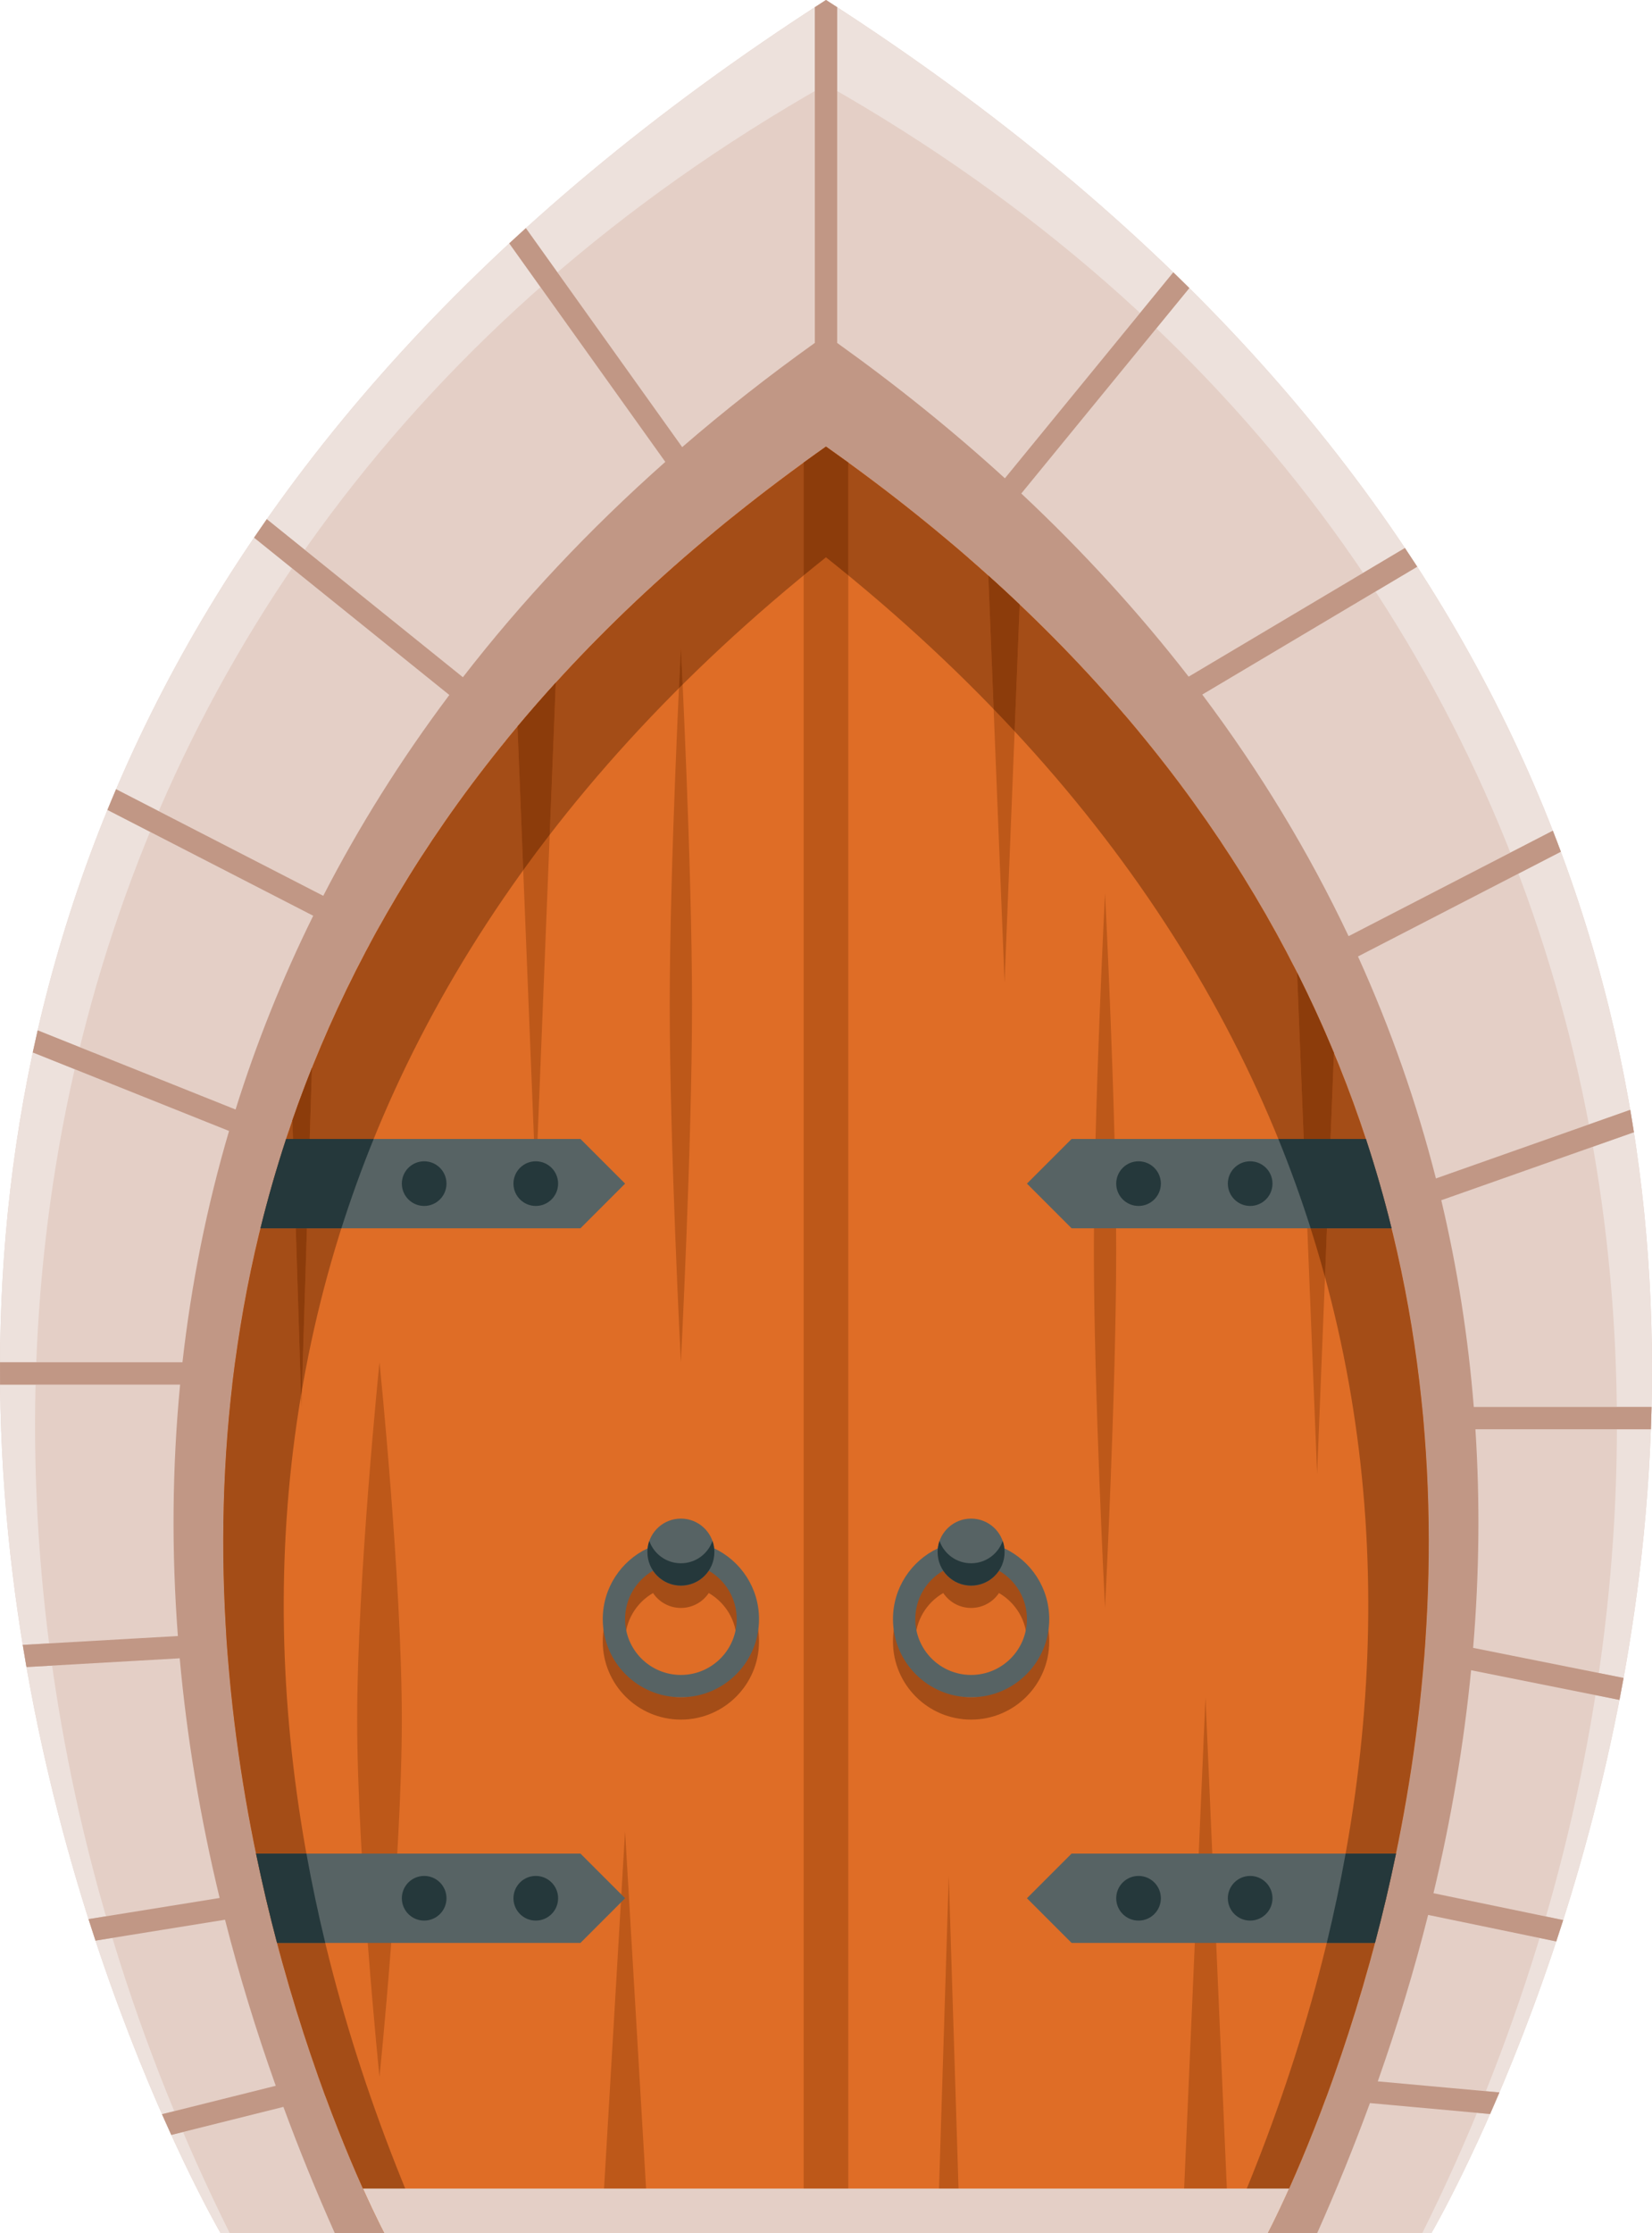 <svg width="74" height="100" viewBox="0 0 74 100" fill="none" xmlns="http://www.w3.org/2000/svg">
<path d="M37 0C99.265 40 64.115 100 64.115 100H9.885C9.885 100 -25.265 40 37 0Z" fill="#E4CFC6"/>
<path fill-rule="evenodd" clip-rule="evenodd" d="M64.115 100C64.115 100 99.265 40 37 0C-25.265 40 9.885 100 9.885 100H64.115ZM63.707 100C80.322 66.621 74.143 24.833 37 3.79C-0.143 24.833 -6.323 66.621 10.293 100H63.707Z" fill="#EDE1DC"/>
<path fill-rule="evenodd" clip-rule="evenodd" d="M11.951 23.249C11.759 23.524 11.569 23.799 11.382 24.074L13.081 25.443C13.268 25.167 13.458 24.892 13.651 24.618L11.951 23.249ZM22.813 10.898L24.211 12.856C24.462 12.635 24.714 12.415 24.969 12.197L23.555 10.217C23.305 10.444 23.058 10.671 22.813 10.898ZM36.5 0.323V4.075C36.666 3.98 36.833 3.884 37 3.79C37.167 3.884 37.334 3.98 37.5 4.075V0.323C37.334 0.215 37.167 0.108 37 0C36.833 0.108 36.666 0.215 36.5 0.323ZM52.557 12.196L51.069 14.014C51.315 14.242 51.558 14.471 51.799 14.701L53.274 12.899C53.038 12.664 52.799 12.43 52.557 12.196ZM62.932 24.54L61.061 25.652C61.248 25.929 61.432 26.207 61.615 26.487L63.483 25.376C63.302 25.097 63.118 24.818 62.932 24.54ZM69.558 37.198L67.655 38.18C67.779 38.492 67.899 38.804 68.018 39.118L69.917 38.138C69.8 37.825 69.681 37.511 69.558 37.198ZM73.026 49.696L71.173 50.35C71.236 50.681 71.297 51.014 71.355 51.346L73.19 50.699C73.138 50.365 73.083 50.031 73.026 49.696ZM73.98 63H72.424C72.428 63.333 72.43 63.666 72.429 64H73.95C73.963 63.668 73.973 63.335 73.98 63ZM72.727 75.135L71.618 74.914C71.57 75.244 71.52 75.574 71.468 75.903L72.542 76.118C72.605 75.793 72.667 75.465 72.727 75.135ZM70.021 85.977L69.25 85.817C69.157 86.138 69.062 86.459 68.965 86.779L69.71 86.933C69.814 86.619 69.918 86.3 70.021 85.977ZM67.165 93.695L66.557 93.639C66.428 93.963 66.296 94.286 66.163 94.608L66.747 94.661C66.883 94.351 67.023 94.029 67.165 93.695ZM6.721 37.247C6.848 36.938 6.978 36.63 7.111 36.323L5.2 35.341C5.068 35.649 4.94 35.958 4.814 36.266L6.721 37.247ZM1.688 46.137C1.612 46.467 1.539 46.797 1.469 47.126L3.345 47.877C3.42 47.548 3.498 47.22 3.578 46.893L1.688 46.137ZM1.593 62C1.601 61.666 1.612 61.333 1.625 61H0.001C0 61.084 9.37946e-05 61.167 2.47168e-05 61.251C-1.75969e-05 61.302 -5.54865e-06 61.353 6.06072e-05 61.404C0 61.603 0.001 61.802 0.003 62H1.593ZM1.019 73.655C1.073 73.988 1.129 74.319 1.186 74.647L2.334 74.582C2.287 74.251 2.242 73.919 2.2 73.588L1.019 73.655ZM5.034 86.775C4.936 86.453 4.841 86.131 4.747 85.808L3.966 85.934C4.069 86.26 4.173 86.581 4.278 86.897L5.034 86.775ZM7.257 94.67C7.399 94.993 7.538 95.302 7.673 95.597L8.198 95.466C8.066 95.156 7.935 94.844 7.806 94.533L7.257 94.67Z" fill="#DABAAD"/>
<path fill-rule="evenodd" clip-rule="evenodd" d="M11.951 23.249C11.759 23.524 11.569 23.799 11.382 24.074L20.128 31.12C17.959 34.008 16.077 37.012 14.48 40.113L5.2 35.341C5.068 35.649 4.94 35.958 4.814 36.266L14.03 41.006C12.638 43.823 11.479 46.719 10.552 49.682L1.688 46.137C1.612 46.467 1.539 46.797 1.469 47.126L10.26 50.642C9.267 54.016 8.571 57.474 8.173 61H0.001C-0.001 61.334 0 61.668 0.003 62H8.068C7.712 65.688 7.679 69.447 7.968 73.258L1.019 73.655C1.073 73.988 1.129 74.319 1.186 74.647L8.05 74.255C8.37 77.794 8.966 81.377 9.838 84.987L3.966 85.934C4.069 86.26 4.173 86.581 4.278 86.897L10.08 85.961C10.709 88.429 11.466 90.909 12.352 93.397L7.257 94.67C7.399 94.993 7.538 95.302 7.673 95.597L12.695 94.342C13.389 96.225 14.157 98.112 14.999 100L17.212 100C17.212 100 16.004 97.739 14.576 93.871L16.121 93.485L15.879 92.515L14.235 92.926C13.505 90.861 12.739 88.406 12.063 85.641L16.08 84.994L16.652 84.901L16.477 84.348L12.976 73.348L12.859 72.979L12.472 73.001L10.128 73.135C9.906 69.603 9.952 65.861 10.403 62H13H13.406L13.489 61.603L15.489 52.103L15.576 51.692L15.186 51.536L12.936 50.636C13.869 47.864 15.058 45.076 16.547 42.3L18.771 43.445L19.184 43.657L19.427 43.261L24.927 34.261L25.156 33.886L24.814 33.611L23.299 32.391C25.771 29.455 28.66 26.577 32.024 23.794L33.093 25.291L33.907 24.709L32.8 23.16C33.977 22.213 35.209 21.277 36.5 20.354V23V23.244L36.693 23.395L41.193 26.895L41.578 27.194L41.887 26.817L43.382 24.989C46.011 27.276 48.331 29.622 50.373 32.008L47.745 33.57L47.248 33.865L47.611 34.315L56.111 44.815L56.367 45.131L56.729 44.944L58.372 44.097C59.926 47.27 61.102 50.452 61.967 53.599L59.334 54.529L58.934 54.67L59.008 55.087L60.508 63.587L60.581 64H61H63.793C64.059 67.236 64.052 70.374 63.854 73.361L59.598 72.51L59.077 72.405L59.005 72.932L57.505 83.932L57.441 84.395L57.899 84.49L62.008 85.34C61.303 88.269 60.496 90.861 59.729 93.019L54.045 92.502L53.955 93.498L59.377 93.991C57.968 97.785 56.785 100 56.785 100H58.999C59.866 98.055 60.654 96.111 61.365 94.172L66.747 94.661C66.883 94.351 67.023 94.029 67.165 93.695L61.716 93.199C62.597 90.706 63.349 88.22 63.972 85.746L69.71 86.933C69.814 86.619 69.918 86.3 70.021 85.977L64.211 84.774C65.012 81.418 65.574 78.085 65.897 74.789L72.542 76.118C72.605 75.793 72.667 75.465 72.727 75.135L65.988 73.788C66.264 70.483 66.298 67.216 66.09 64H73.95C73.963 63.668 73.973 63.335 73.98 63H66.017C65.765 59.861 65.279 56.771 64.561 53.744L73.19 50.699C73.138 50.365 73.083 50.031 73.026 49.696L64.321 52.768C63.454 49.368 62.291 46.049 60.83 42.828L69.917 38.138C69.8 37.825 69.681 37.511 69.558 37.198L60.409 41.92C58.633 38.168 56.448 34.552 53.855 31.101L63.483 25.376C63.302 25.097 63.118 24.818 62.932 24.54L53.244 30.3C51.029 27.446 48.531 24.706 45.748 22.098L53.274 12.899C53.038 12.664 52.799 12.43 52.557 12.196L45.013 21.417C42.699 19.305 40.194 17.282 37.5 15.356V0.323C37.334 0.215 37.167 0.108 37 0C36.833 0.108 36.666 0.215 36.5 0.323V15.354C34.404 16.852 32.423 18.409 30.558 20.021L23.555 10.217C23.305 10.444 23.058 10.671 22.813 10.898L29.802 20.682C26.379 23.717 23.357 26.94 20.735 30.325L11.951 23.249ZM37.5 20.356V22.756L41.422 25.806L42.623 24.338C41.027 22.988 39.322 21.659 37.5 20.356ZM51.025 32.783L48.752 34.135L56.633 43.869L57.923 43.203C56.125 39.694 53.855 36.201 51.025 32.783ZM62.223 54.569L60.066 55.331L61.419 63H63.702C63.428 60.244 62.952 57.423 62.223 54.569ZM63.78 74.366L59.923 73.595L58.559 83.605L62.235 84.366C62.922 81.333 63.486 77.967 63.78 74.366ZM22.661 33.161C20.447 35.879 18.584 38.643 17.027 41.423L18.816 42.343L23.844 34.114L22.661 33.161ZM12.624 51.588C11.619 54.767 10.943 57.919 10.529 61H12.594L14.424 52.308L12.624 51.588ZM10.199 74.132C10.496 77.941 11.098 81.491 11.831 84.666L15.348 84.099L12.141 74.021L10.199 74.132Z" fill="#C19785"/>
<path d="M37 20C82.436 52 56.787 100 56.787 100H17.213C17.213 100 -8.437 52 37 20Z" fill="#DF6D26"/>
<path fill-rule="evenodd" clip-rule="evenodd" d="M56.787 100C56.787 100 82.436 52 37 20C-8.437 52 17.213 100 17.213 100H56.787ZM55 100C66.352 74.167 63.472 46.025 37 24.955C10.528 46.025 7.648 74.167 19 100H55Z" fill="#A44D17"/>
<path fill-rule="evenodd" clip-rule="evenodd" d="M35.999 20.715V100H37.999V20.715C37.669 20.476 37.336 20.238 36.999 20C36.662 20.238 36.328 20.476 35.999 20.715ZM23.18 32.533C23.731 31.875 24.303 31.22 24.896 30.567L23.999 53L23.18 32.533ZM13.973 47.817L13.499 63L13.098 50.163C13.369 49.382 13.66 48.6 13.973 47.817ZM44.27 25.774L44.999 44L45.676 27.073C45.218 26.638 44.749 26.205 44.27 25.774ZM58.101 43.551L58.999 66L59.753 47.151C59.254 45.951 58.705 44.75 58.101 43.551ZM42.999 100L42.499 84L41.999 100H42.999ZM53.999 76L52.999 99H54.999L53.999 76ZM26.999 99L27.999 82L28.999 99H26.999ZM49.499 72C49.499 72 48.999 62.248 48.999 56C48.999 49.752 49.499 40 49.499 40C49.499 40 49.999 49.752 49.999 56C49.999 62.248 49.499 72 49.499 72ZM15.999 77C15.999 83.248 16.999 93 16.999 93C16.999 93 17.999 83.248 17.999 77C17.999 70.752 16.999 61 16.999 61C16.999 61 15.999 70.752 15.999 77ZM30.499 61C30.499 61 29.999 51.248 29.999 45C29.999 38.752 30.499 29 30.499 29C30.499 29 30.999 38.752 30.999 45C30.999 51.248 30.499 61 30.499 61Z" fill="#BD5819"/>
<path fill-rule="evenodd" clip-rule="evenodd" d="M37.999 20.715C37.669 20.476 37.336 20.238 36.999 20C36.662 20.238 36.328 20.476 35.999 20.715V25.763C36.328 25.493 36.662 25.223 36.999 24.955C37.336 25.223 37.669 25.492 37.999 25.763V20.715ZM45.449 32.746C45.141 32.414 44.827 32.083 44.509 31.753L44.27 25.774C44.569 26.043 44.865 26.313 45.156 26.584C45.331 26.747 45.504 26.91 45.676 27.073L45.449 32.746ZM59.352 57.184C59.105 56.278 58.834 55.375 58.538 54.477L58.101 43.551C58.705 44.75 59.254 45.951 59.753 47.151L59.352 57.184ZM30.578 30.649C30.531 29.621 30.499 29 30.499 29C30.499 29 30.464 29.688 30.412 30.815C30.467 30.759 30.523 30.704 30.578 30.649ZM24.624 37.375L24.896 30.567C24.303 31.22 23.731 31.875 23.18 32.533L23.437 38.965C23.822 38.432 24.217 37.902 24.624 37.375ZM13.522 62.254L13.973 47.817C13.844 48.14 13.719 48.463 13.597 48.786C13.423 49.246 13.257 49.705 13.098 50.163L13.483 62.486C13.496 62.409 13.509 62.331 13.522 62.254Z" fill="#8C3C0B"/>
<path fill-rule="evenodd" clip-rule="evenodd" d="M17.215 100H56.789C56.789 100 57.165 99.295 57.746 98H16.258C16.839 99.295 17.215 100 17.215 100Z" fill="#E4CFC6"/>
<path fill-rule="evenodd" clip-rule="evenodd" d="M34 73.5C34 72.1 33.178 70.892 31.991 70.332C31.907 69.583 31.272 69 30.5 69C29.728 69 29.093 69.583 29.009 70.332C27.822 70.892 27 72.1 27 73.5C27 75.433 28.567 77 30.5 77C32.433 77 34 75.433 34 73.5ZM31.748 71.333C31.479 71.735 31.02 72 30.5 72C29.98 72 29.521 71.735 29.252 71.333C28.504 71.765 28 72.574 28 73.5C28 74.881 29.119 76 30.5 76C31.881 76 33 74.881 33 73.5C33 72.574 32.496 71.765 31.748 71.333ZM47 73.5C47 72.1 46.178 70.892 44.991 70.332C44.907 69.583 44.272 69 43.5 69C42.728 69 42.093 69.583 42.009 70.332C40.822 70.892 40 72.1 40 73.5C40 75.433 41.567 77 43.5 77C45.433 77 47 75.433 47 73.5ZM44.748 71.333C44.478 71.735 44.02 72 43.5 72C42.98 72 42.522 71.735 42.252 71.333C41.504 71.765 41 72.574 41 73.5C41 74.881 42.119 76 43.5 76C44.881 76 46 74.881 46 73.5C46 72.574 45.496 71.765 44.748 71.333Z" fill="#A44D17"/>
<path fill-rule="evenodd" clip-rule="evenodd" d="M34 72.5C34 71.1 33.178 69.892 31.991 69.332C31.907 68.583 31.272 68 30.5 68C29.728 68 29.093 68.583 29.009 69.332C27.822 69.892 27 71.1 27 72.5C27 74.433 28.567 76 30.5 76C32.433 76 34 74.433 34 72.5ZM31.748 70.333C31.479 70.735 31.02 71 30.5 71C29.98 71 29.521 70.735 29.252 70.333C28.504 70.765 28 71.574 28 72.5C28 73.881 29.119 75 30.5 75C31.881 75 33 73.881 33 72.5C33 71.574 32.496 70.765 31.748 70.333ZM46 72.5C46 73.881 44.881 75 43.5 75C42.119 75 41 73.881 41 72.5C41 71.574 41.504 70.765 42.252 70.333C42.522 70.735 42.98 71 43.5 71C44.02 71 44.478 70.735 44.748 70.333C45.496 70.765 46 71.574 46 72.5ZM44.991 69.332C46.178 69.892 47 71.1 47 72.5C47 74.433 45.433 76 43.5 76C41.567 76 40 74.433 40 72.5C40 71.1 40.822 69.892 42.009 69.332C42.093 68.583 42.728 68 43.5 68C44.272 68 44.907 68.583 44.991 69.332Z" fill="#576364"/>
<path fill-rule="evenodd" clip-rule="evenodd" d="M31.915 69C31.709 69.583 31.153 70 30.5 70C29.847 70 29.291 69.583 29.085 69C29.03 69.156 29 69.325 29 69.5C29 70.328 29.672 71 30.5 71C31.328 71 32 70.328 32 69.5C32 69.325 31.97 69.156 31.915 69ZM44.915 69C44.709 69.583 44.153 70 43.5 70C42.847 70 42.291 69.583 42.085 69C42.03 69.156 42 69.325 42 69.5C42 70.328 42.672 71 43.5 71C44.328 71 45 70.328 45 69.5C45 69.325 44.97 69.156 44.915 69Z" fill="#25383B"/>
<path fill-rule="evenodd" clip-rule="evenodd" d="M11.668 55C11.995 53.673 12.377 52.339 12.817 51H26.001L28.001 53L26.001 55H11.668ZM12.411 87C12.077 85.737 11.758 84.4 11.469 83H26.001L28.001 85L26.001 87H12.411ZM62.533 83C62.244 84.4 61.925 85.737 61.591 87H48.001L46.001 85L48.001 83H62.533ZM61.185 51C61.626 52.339 62.007 53.673 62.334 55H48.001L46.001 53L48.001 51H61.185Z" fill="#576364"/>
<path fill-rule="evenodd" clip-rule="evenodd" d="M59.432 87H61.591C61.925 85.737 62.244 84.4 62.533 83H60.276C60.036 84.334 59.754 85.668 59.432 87ZM58.709 55H62.334C62.007 53.673 61.626 52.339 61.185 51H57.263C57.801 52.324 58.283 53.658 58.709 55ZM16.739 51H12.817C12.377 52.339 11.995 53.673 11.668 55H15.293C15.72 53.658 16.201 52.324 16.739 51ZM13.726 83H11.469C11.758 84.4 12.077 85.737 12.411 87H14.57C14.248 85.668 13.966 84.334 13.726 83Z" fill="#25383B"/>
<path fill-rule="evenodd" clip-rule="evenodd" d="M20 53C20 53.552 19.552 54 19 54C18.448 54 18 53.552 18 53C18 52.448 18.448 52 19 52C19.552 52 20 52.448 20 53ZM20 85C20 85.552 19.552 86 19 86C18.448 86 18 85.552 18 85C18 84.448 18.448 84 19 84C19.552 84 20 84.448 20 85ZM24 54C24.552 54 25 53.552 25 53C25 52.448 24.552 52 24 52C23.448 52 23 52.448 23 53C23 53.552 23.448 54 24 54ZM25 85C25 85.552 24.552 86 24 86C23.448 86 23 85.552 23 85C23 84.448 23.448 84 24 84C24.552 84 25 84.448 25 85ZM52 53C52 53.552 51.552 54 51 54C50.448 54 50 53.552 50 53C50 52.448 50.448 52 51 52C51.552 52 52 52.448 52 53ZM52 85C52 85.552 51.552 86 51 86C50.448 86 50 85.552 50 85C50 84.448 50.448 84 51 84C51.552 84 52 84.448 52 85ZM56 54C56.552 54 57 53.552 57 53C57 52.448 56.552 52 56 52C55.448 52 55 52.448 55 53C55 53.552 55.448 54 56 54ZM57 85C57 85.552 56.552 86 56 86C55.448 86 55 85.552 55 85C55 84.448 55.448 84 56 84C56.552 84 57 84.448 57 85Z" fill="#25383B"/>
</svg>
